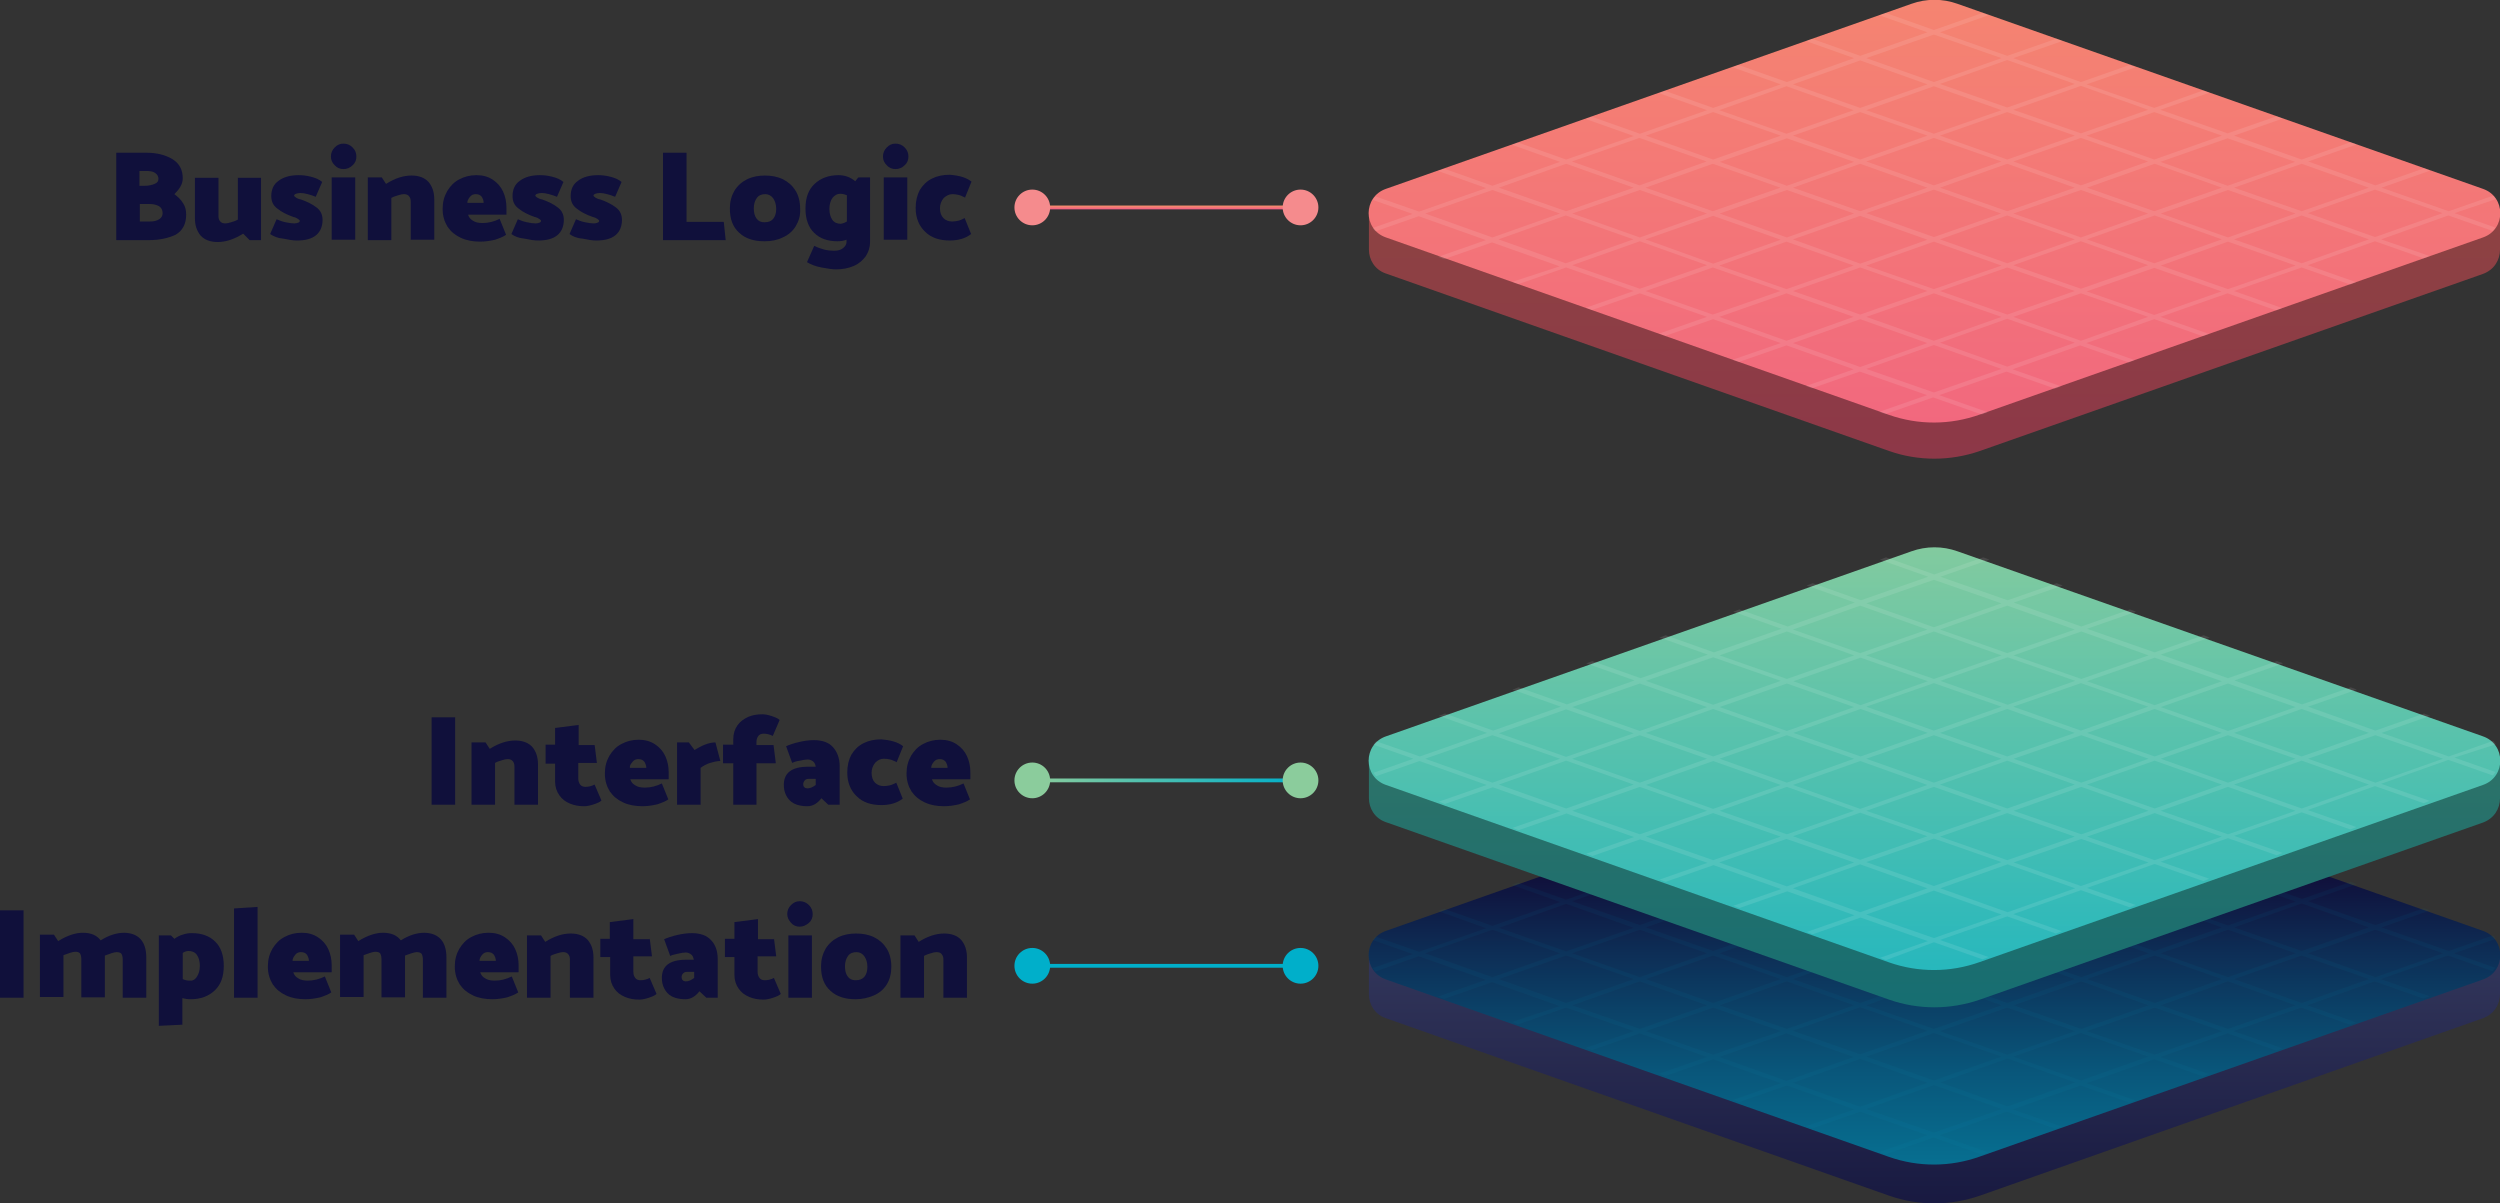 <?xml version="1.0" encoding="utf-8"?>
<!-- Generator: Adobe Illustrator 24.1.1, SVG Export Plug-In . SVG Version: 6.00 Build 0)  -->
<svg version="1.1" id="Layer_1" xmlns="http://www.w3.org/2000/svg" xmlns:xlink="http://www.w3.org/1999/xlink" x="0px" y="0px"
	 viewBox="0 0 658 316.7" style="enable-background:new 0 0 658 316.7;" xml:space="preserve">
<rect x="0" y="0" width="658" height="316.7" fill="#333333" stroke="none"/>
<style type="text/css">
	.st0{fill:#10103B;}
	.st1{fill:url(#SVGID_1_);}
	.st2{fill:url(#SVGID_2_);}
	.st3{opacity:5.000000e-02;}
	.st4{fill:#00AFCA;}
	.st5{fill:url(#SVGID_3_);}
	.st6{fill:url(#SVGID_4_);}
	.st7{opacity:0.1;}
	.st8{fill:#FFFFFF;}
	.st9{fill:url(#SVGID_5_);}
	.st10{fill:url(#SVGID_6_);}
	.st11{fill:#F58B8D;}
	.st12{fill:url(#SVGID_7_);}
	.st13{fill:#8BCC9C;}
	.st14{fill:url(#SVGID_8_);}
</style>
<g>
	<path class="st0" d="M0,262.6v-23h6.2v23H0z"/>
	<path class="st0" d="M38.5,252v10.6h-6.2v-10c0-0.6-0.1-1.1-0.3-1.5c-0.2-0.3-0.6-0.5-1.3-0.5c-0.3,0-0.8,0.1-1.4,0.3
		s-1.2,0.4-1.7,0.6v0.4v10.6h-6.2v-10c0-0.6-0.1-1.1-0.3-1.5c-0.2-0.3-0.6-0.5-1.3-0.5c-0.3,0-0.8,0.1-1.4,0.3
		c-0.6,0.2-1.2,0.4-1.7,0.6v11h-6.2v-16.4h3.7l1.1,1.7c2.4-1.5,4.6-2.2,6.5-2.2c2.2,0,3.7,0.7,4.7,2c2.2-1.4,4.3-2,6.2-2
		C36.5,245.6,38.5,247.8,38.5,252z"/>
	<path class="st0" d="M56.6,247.8c1.5,1.4,2.3,3.6,2.3,6.4c0,2.9-0.8,5-2.4,6.5s-3.7,2.3-6.3,2.3c-0.8,0-1.5-0.1-2.2-0.3v7l-6.2,0.3
		v-23.8H45l0.9,0.9c0.7-0.5,1.4-0.9,2.2-1.1c0.8-0.3,1.6-0.4,2.4-0.4C53,245.6,55.1,246.3,56.6,247.8z M51.8,257.1
		c0.5-0.7,0.8-1.7,0.8-2.9c0-1.2-0.3-2.2-0.8-2.9c-0.5-0.7-1.3-1-2.2-1c-0.5,0-1,0.2-1.5,0.5v6.9c0.7,0.3,1.2,0.4,1.8,0.4
		C50.6,258.2,51.3,257.9,51.8,257.1z"/>
	<path class="st0" d="M61.6,262.6v-23.5l6.2-0.4v23.9H61.6z"/>
	<path class="st0" d="M87.2,255.9h-10c0.2,0.7,0.6,1.2,1.3,1.6c0.6,0.4,1.4,0.6,2.5,0.6c1.6,0,3.1-0.4,4.5-1.1l1.7,4.2
		c-0.7,0.5-1.7,0.9-2.9,1.3c-1.3,0.3-2.6,0.5-3.9,0.5c-1.9,0-3.6-0.3-5.1-1s-2.6-1.6-3.5-2.9c-0.8-1.3-1.3-2.8-1.3-4.7
		c0-1.8,0.4-3.3,1.2-4.7c0.8-1.3,1.8-2.4,3.2-3.1c1.3-0.7,2.8-1.1,4.5-1.1c1.7,0,3.1,0.4,4.3,1.2c1.2,0.8,2.1,1.8,2.7,3.1
		c0.6,1.3,0.9,2.7,0.9,4.3V255.9z M77,252.9h4.3c0-0.6-0.2-1.1-0.5-1.6c-0.4-0.5-0.9-0.7-1.6-0.7c-0.6,0-1.1,0.2-1.5,0.7
		S77,252.3,77,252.9z"/>
	<path class="st0" d="M117.5,252v10.6h-6.2v-10c0-0.6-0.1-1.1-0.3-1.5c-0.2-0.3-0.6-0.5-1.3-0.5c-0.3,0-0.8,0.1-1.4,0.3
		s-1.2,0.4-1.7,0.6v0.4v10.6h-6.2v-10c0-0.6-0.1-1.1-0.3-1.5c-0.2-0.3-0.6-0.5-1.3-0.5c-0.3,0-0.8,0.1-1.4,0.3
		c-0.6,0.2-1.2,0.4-1.7,0.6v11h-6.2v-16.4h3.7l1.1,1.7c2.4-1.5,4.6-2.2,6.5-2.2c2.2,0,3.7,0.7,4.7,2c2.2-1.4,4.3-2,6.2-2
		C115.5,245.6,117.5,247.8,117.5,252z"/>
	<path class="st0" d="M136.4,255.9h-10c0.2,0.7,0.6,1.2,1.3,1.6c0.6,0.4,1.4,0.6,2.5,0.6c1.6,0,3.1-0.4,4.5-1.1l1.7,4.2
		c-0.7,0.5-1.7,0.9-2.9,1.3c-1.3,0.3-2.6,0.5-3.9,0.5c-1.9,0-3.6-0.3-5.1-1s-2.6-1.6-3.5-2.9c-0.8-1.3-1.3-2.8-1.3-4.7
		c0-1.8,0.4-3.3,1.2-4.7c0.8-1.3,1.8-2.4,3.2-3.1c1.3-0.7,2.8-1.1,4.5-1.1c1.7,0,3.1,0.4,4.3,1.2c1.2,0.8,2.1,1.8,2.7,3.1
		c0.6,1.3,0.9,2.7,0.9,4.3V255.9z M126.2,252.9h4.3c0-0.6-0.2-1.1-0.5-1.6c-0.4-0.5-0.9-0.7-1.6-0.7c-0.6,0-1.1,0.2-1.5,0.7
		S126.2,252.3,126.2,252.9z"/>
	<path class="st0" d="M144.9,262.6h-6.2v-16.4h3.7l1.1,1.7c2.4-1.5,4.6-2.2,6.7-2.2c2,0,3.5,0.6,4.5,1.7c1,1.2,1.5,2.7,1.5,4.6v10.6
		H150v-10c0-0.6-0.1-1-0.4-1.4s-0.7-0.6-1.4-0.6c-0.4,0-0.9,0.1-1.5,0.3c-0.7,0.2-1.3,0.4-1.8,0.7V262.6z"/>
	<path class="st0" d="M171,246.9l0.6,4.8h-4.9v4.1c0,0.7,0.2,1.2,0.5,1.6s0.8,0.6,1.4,0.6c0.8,0,1.6-0.2,2.4-0.6l1.8,4.2
		c-0.4,0.4-1.1,0.7-2,1c-0.9,0.3-1.8,0.5-2.5,0.5c-1.4,0-2.6-0.2-3.8-0.7c-1.2-0.5-2.1-1.2-2.8-2.2c-0.7-1-1.1-2.2-1.1-3.6v-4.7H158
		v-4.8h2.5v-4.4l6.2-0.8v5.3H171z"/>
	<path class="st0" d="M176.4,251.6l-1.6-4.4c0.9-0.4,2.1-0.8,3.4-1.1c1.3-0.3,2.6-0.5,3.9-0.5c2.2,0,3.9,0.6,5,1.8
		c1.2,1.2,1.8,2.9,1.8,5v10.2h-3l-1.8-1.7c-1.1,1.4-2.3,2.1-3.7,2.1c-2,0-3.6-0.5-4.6-1.5c-1-1-1.6-2.4-1.6-4.1
		c0-3.2,2.1-4.8,6.4-4.8h2c-0.1-0.6-0.3-1.1-0.7-1.4c-0.4-0.3-0.9-0.5-1.4-0.5c-0.5,0-1.2,0.1-2,0.3S177,251.3,176.4,251.6z
		 M179.4,257.2c0,0.3,0.1,0.6,0.3,0.8c0.2,0.2,0.5,0.3,0.8,0.3c0.7,0,1.4-0.3,2.2-0.9v-1.6h-1.9c-0.4,0-0.7,0.1-1,0.4
		C179.5,256.5,179.4,256.8,179.4,257.2z"/>
	<path class="st0" d="M203.7,246.9l0.6,4.8h-4.9v4.1c0,0.7,0.2,1.2,0.5,1.6s0.8,0.6,1.4,0.6c0.8,0,1.6-0.2,2.4-0.6l1.8,4.2
		c-0.4,0.4-1.1,0.7-2,1c-0.9,0.3-1.8,0.5-2.5,0.5c-1.4,0-2.6-0.2-3.8-0.7c-1.2-0.5-2.1-1.2-2.8-2.2c-0.7-1-1.1-2.2-1.1-3.6v-4.7
		h-2.5v-4.8h2.5v-4.4l6.2-0.8v5.3H203.7z"/>
	<path class="st0" d="M210.5,243.9c-0.9,0-1.7-0.3-2.3-1s-1-1.4-1-2.3c0-0.9,0.3-1.7,1-2.4c0.7-0.7,1.4-1,2.3-1c0.9,0,1.7,0.3,2.4,1
		c0.7,0.7,1,1.5,1,2.4c0,0.9-0.3,1.7-1,2.3S211.4,243.9,210.5,243.9z M207.5,262.6v-16.4h6.2v16.4H207.5z"/>
	<path class="st0" d="M233.4,259.1c-0.8,1.3-2,2.3-3.4,2.9s-3,1-4.8,1c-2.8,0-5-0.7-6.6-2.2c-1.7-1.5-2.5-3.6-2.5-6.4
		c0-1.8,0.4-3.3,1.2-4.7c0.8-1.3,1.9-2.3,3.3-3c1.4-0.7,3-1,4.7-1c1.8,0,3.4,0.3,4.8,1c1.4,0.7,2.5,1.7,3.3,3
		c0.8,1.3,1.2,2.9,1.2,4.8C234.6,256.2,234.2,257.8,233.4,259.1z M227.5,257.1c0.5-0.6,0.8-1.5,0.8-2.6c0-1.1-0.3-2.1-0.8-2.8
		c-0.5-0.7-1.2-1.1-2.1-1.1c-0.9,0-1.7,0.3-2.2,1c-0.5,0.7-0.8,1.6-0.8,2.7c0,1.1,0.2,2,0.7,2.7s1.2,1,2.1,1
		C226.2,258,227,257.7,227.5,257.1z"/>
	<path class="st0" d="M243.1,262.6H237v-16.4h3.7l1.1,1.7c2.4-1.5,4.6-2.2,6.7-2.2c2,0,3.5,0.6,4.5,1.7c1,1.2,1.5,2.7,1.5,4.6v10.6
		h-6.2v-10c0-0.6-0.1-1-0.4-1.4s-0.7-0.6-1.4-0.6c-0.4,0-0.9,0.1-1.5,0.3c-0.7,0.2-1.3,0.4-1.8,0.7V262.6z"/>
</g>
<linearGradient id="SVGID_1_" gradientUnits="userSpaceOnUse" x1="509.14" y1="151.933" x2="509.14" y2="374.72">
	<stop  offset="0" style="stop-color:#555D7D"/>
	<stop  offset="0.325" style="stop-color:#3D4265"/>
	<stop  offset="1" style="stop-color:#01002A"/>
</linearGradient>
<path class="st1" d="M652.5,251.6l-137.3-45.1c-3.9-1.4-8.2-1.4-12.1,0l-137.4,45.1h-5.4v10.1h0c0,2.6,1.5,5.3,4.5,6.3l132.4,46.7
	c7.7,2.7,16.1,2.7,23.9,0L653.5,268c3-1.1,4.5-3.7,4.5-6.4h0v-10.1H652.5z"/>
<linearGradient id="SVGID_2_" gradientUnits="userSpaceOnUse" x1="509.14" y1="230.639" x2="509.14" y2="457.337">
	<stop  offset="0" style="stop-color:#10103B"/>
	<stop  offset="8.972001e-02" style="stop-color:#0D2E56"/>
	<stop  offset="0.225" style="stop-color:#09567A"/>
	<stop  offset="0.365" style="stop-color:#067697"/>
	<stop  offset="0.509" style="stop-color:#038FAD"/>
	<stop  offset="0.659" style="stop-color:#01A1BD"/>
	<stop  offset="0.817" style="stop-color:#00ACC7"/>
	<stop  offset="1" style="stop-color:#00AFCA"/>
</linearGradient>
<path class="st2" d="M497.2,304.5l-132.4-46.7c-6.1-2.1-6.1-10.7,0-12.8l138.3-48.7c3.9-1.4,8.2-1.4,12.1,0l138.3,48.7
	c6.1,2.1,6.1,10.7,0,12.8l-132.4,46.6C513.3,307.2,504.9,307.2,497.2,304.5z"/>
<g class="st3">
	<path class="st4" d="M656.9,247.1c-0.2-0.3-0.4-0.6-0.7-0.9l-11.7,4.1l-17.7-6.2l12.8-4.5L638,239l-12.8,4.5l-17.7-6.3l12.8-4.5
		l-1.6-0.6l-12.8,4.5l-17.8-6.3l12.8-4.5l-1.6-0.6l-12.9,4.5l-17.7-6.2l12.9-4.5l-1.6-0.6l-12.9,4.5l-17.8-6.2l12.9-4.5l-1.6-0.6
		l-12.8,4.5L530,210l12.9-4.5l-1.6-0.6l-12.9,4.5l-17.7-6.2l12.9-4.5l-1.6-0.6l-12.9,4.5l-12.7-4.5l-1.6,0.6l12.7,4.5l-17.7,6.2
		l-12.7-4.5l-1.6,0.6L488,210l-17.7,6.3l-12.7-4.5l-1.6,0.6l12.7,4.5l-17.8,6.2l-12.7-4.5l-1.6,0.6l12.7,4.5l-17.7,6.2l-12.7-4.5
		l-1.6,0.6l12.7,4.5l-17.8,6.3l-12.7-4.5l-1.6,0.6l12.7,4.5l-17.8,6.3l-12.7-4.5l-1.6,0.6l12.7,4.5l-17.7,6.2l-11.5-4
		c-0.3,0.3-0.5,0.6-0.7,0.9l10.5,3.7l-10.5,3.7c0.2,0.3,0.4,0.6,0.7,0.9l11.4-4l17.7,6.2l-12.6,4.4l1.6,0.6l12.6-4.4l17.8,6.3
		L398,269l1.6,0.6l12.6-4.4l17.8,6.2l-12.6,4.4l1.6,0.6l12.6-4.4l17.7,6.2l-12.6,4.4l1.6,0.6l12.6-4.4l17.8,6.3l-12.6,4.4l1.6,0.6
		l12.6-4.4l17.7,6.3l-12.6,4.4l1.6,0.6l12.6-4.4l17.7,6.2l-12.6,4.4l1.6,0.6l12.6-4.4l12.8,4.5l1.6-0.6l-12.8-4.5l17.7-6.2l12.8,4.5
		l1.6-0.6l-12.8-4.5l17.8-6.3l12.8,4.5l1.6-0.6l-12.8-4.5l17.8-6.3l12.8,4.5l1.6-0.6l-12.8-4.5l17.7-6.2l12.8,4.5l1.6-0.6l-12.8-4.5
		l17.8-6.2l12.8,4.5l1.6-0.6l-12.8-4.5l17.7-6.3l12.8,4.5l1.6-0.6l-12.8-4.5l17.7-6.2l11.7,4.1c0.3-0.3,0.5-0.6,0.7-0.9l-10.8-3.8
		L656.9,247.1z M623.5,244.1l-17.7,6.2l-17.8-6.2l17.8-6.3L623.5,244.1z M510.6,244.1l17.7-6.3l17.8,6.3l-17.8,6.2L510.6,244.1z
		 M526.8,250.9l-17.8,6.3l-17.8-6.3l17.8-6.2L526.8,250.9z M509,243.5l-17.8-6.3L509,231l17.8,6.2L509,243.5z M507.4,244.1
		l-17.7,6.2l-17.7-6.2l17.7-6.3L507.4,244.1z M488,250.9l-17.7,6.3l-17.7-6.3l17.7-6.2L488,250.9z M489.6,251.5l17.7,6.2l-17.7,6.3
		l-17.7-6.3L489.6,251.5z M509,258.3l17.8,6.3l-17.8,6.2l-17.8-6.2L509,258.3z M510.6,257.7l17.7-6.2l17.8,6.2l-17.8,6.3
		L510.6,257.7z M530,250.9l17.8-6.2l17.7,6.2l-17.7,6.3L530,250.9z M549.3,244.1l17.8-6.3l17.7,6.3l-17.7,6.2L549.3,244.1z
		 M547.7,243.5l-17.8-6.3l17.8-6.2l17.7,6.2L547.7,243.5z M528.4,236.7l-17.7-6.3l17.7-6.2l17.8,6.2L528.4,236.7z M509,229.9
		l-17.8-6.2l17.8-6.3l17.8,6.3L509,229.9z M507.4,230.5l-17.7,6.3l-17.7-6.3l17.7-6.2L507.4,230.5z M488,237.3l-17.7,6.3l-17.7-6.3
		l17.7-6.2L488,237.3z M468.7,244.1l-17.8,6.2l-17.7-6.2l17.7-6.3L468.7,244.1z M449.3,250.9l-17.7,6.3l-17.8-6.3l17.8-6.2
		L449.3,250.9z M450.9,251.5l17.8,6.2l-17.8,6.3l-17.7-6.3L450.9,251.5z M470.3,258.3l17.7,6.3l-17.7,6.2l-17.7-6.2L470.3,258.3z
		 M489.6,265.1l17.7,6.2l-17.7,6.2l-17.7-6.2L489.6,265.1z M509,271.9l17.8,6.2l-17.8,6.3l-17.8-6.3L509,271.9z M510.6,271.4
		l17.7-6.2l17.8,6.2l-17.8,6.2L510.6,271.4z M530,264.6l17.8-6.3l17.7,6.3l-17.7,6.2L530,264.6z M549.3,257.7l17.8-6.2l17.7,6.2
		l-17.7,6.3L549.3,257.7z M568.7,250.9l17.7-6.2l17.8,6.2l-17.8,6.3L568.7,250.9z M604.2,237.3l-17.8,6.3l-17.7-6.3l17.7-6.2
		L604.2,237.3z M584.8,230.5l-17.7,6.3l-17.8-6.3l17.8-6.2L584.8,230.5z M565.5,223.7l-17.7,6.2l-17.8-6.2l17.8-6.3L565.5,223.7z
		 M546.1,216.9l-17.8,6.2l-17.7-6.2l17.7-6.3L546.1,216.9z M509,203.8l17.8,6.2l-17.8,6.3l-17.8-6.3L509,203.8z M489.6,210.6
		l17.7,6.3l-17.7,6.2l-17.7-6.2L489.6,210.6z M470.3,217.4l17.7,6.3l-17.7,6.2l-17.7-6.2L470.3,217.4z M450.9,224.2l17.8,6.2
		l-17.8,6.3l-17.7-6.3L450.9,224.2z M431.6,231l17.7,6.2l-17.7,6.3l-17.8-6.3L431.6,231z M412.2,237.9l17.8,6.3l-17.8,6.2l-17.7-6.2
		L412.2,237.9z M375.1,250.9l17.7-6.2l17.8,6.2l-17.8,6.3L375.1,250.9z M394.5,257.7l17.7-6.2l17.8,6.2l-17.8,6.3L394.5,257.7z
		 M413.8,264.6l17.8-6.3l17.7,6.3l-17.7,6.2L413.8,264.6z M433.2,271.4l17.7-6.2l17.8,6.2l-17.8,6.2L433.2,271.4z M452.5,278.2
		l17.7-6.2l17.7,6.2l-17.7,6.3L452.5,278.2z M471.9,285l17.7-6.3l17.7,6.3l-17.7,6.3L471.9,285z M509,298.1l-17.8-6.2l17.8-6.3
		l17.8,6.3L509,298.1z M528.4,291.2l-17.7-6.3l17.7-6.3l17.8,6.3L528.4,291.2z M547.7,284.4l-17.8-6.3l17.8-6.2l17.7,6.2
		L547.7,284.4z M567.1,277.6l-17.8-6.2l17.8-6.2l17.7,6.2L567.1,277.6z M586.4,270.8l-17.7-6.2l17.7-6.3l17.8,6.3L586.4,270.8z
		 M605.8,264l-17.8-6.3l17.8-6.2l17.7,6.2L605.8,264z M625.2,257.2l-17.7-6.3l17.7-6.2l17.8,6.2L625.2,257.2z"/>
</g>
<g>
	<path class="st0" d="M39.3,63.2h-8.7v-23h8c2.7,0,5,0.6,6.8,1.7c1.8,1.1,2.7,2.8,2.7,5c0,0.8-0.2,1.5-0.6,2.2
		c-0.4,0.7-0.9,1.3-1.6,2c0.9,0.7,1.7,1.4,2.3,2.4c0.6,0.9,0.8,1.9,0.8,3c0,2.4-0.9,4.2-2.8,5.3C44.5,62.6,42.1,63.2,39.3,63.2z
		 M38.4,45h-1.7v3.9h1.4c1,0,1.9-0.2,2.6-0.5c0.7-0.3,1-0.7,1-1.3c0-0.7-0.3-1.2-0.9-1.6S39.5,45,38.4,45z M39.4,53.7h-2.6v4.6h2.7
		c1,0,1.8-0.2,2.4-0.6c0.6-0.4,0.9-0.9,0.9-1.6c0-0.8-0.3-1.4-0.9-1.8C41.2,53.9,40.4,53.7,39.4,53.7z"/>
	<path class="st0" d="M62.5,46.8h6.2v16.4h-3L64,61.5c-2.4,1.5-4.6,2.2-6.7,2.2c-2,0-3.5-0.6-4.5-1.7c-1-1.2-1.5-2.7-1.5-4.6V46.8
		h6.2v10c0,0.6,0.1,1,0.4,1.4c0.3,0.4,0.7,0.6,1.4,0.6c0.4,0,0.9-0.1,1.5-0.3c0.7-0.2,1.3-0.4,1.8-0.7V46.8z"/>
	<path class="st0" d="M71.1,61.6l1.7-3.9c0.7,0.3,1.4,0.6,2.4,0.8c0.9,0.2,1.7,0.3,2.3,0.3c0.4,0,0.7-0.1,1-0.2
		c0.3-0.1,0.4-0.3,0.4-0.5c0-0.1-0.2-0.3-0.5-0.5c-0.3-0.2-0.7-0.4-1.2-0.5c-1.7-0.6-3.1-1.3-4.2-2.2c-1.1-0.8-1.6-1.9-1.6-3.3
		c0-1.7,0.6-3.1,1.9-4c1.3-1,3.1-1.5,5.3-1.5c1,0,2,0.1,3.2,0.4c1.2,0.3,2.2,0.7,3,1.4l-1.7,3.9c-0.7-0.3-1.4-0.5-2.1-0.7
		c-0.7-0.2-1.4-0.3-1.9-0.3c-0.5,0-0.9,0.1-1.2,0.2c-0.3,0.1-0.5,0.3-0.5,0.5c0,0.1,0.2,0.3,0.5,0.5c0.3,0.2,0.7,0.4,1.3,0.5
		c1.7,0.6,3.1,1.3,4.1,2.1c1.1,0.8,1.6,1.9,1.6,3.3c0,1.7-0.6,3.1-1.7,4c-1.2,1-2.9,1.4-5.1,1.4c-1,0-2.2-0.2-3.6-0.5
		C73.1,62.7,72,62.2,71.1,61.6z"/>
	<path class="st0" d="M90.4,44.5c-0.9,0-1.7-0.3-2.3-1c-0.7-0.7-1-1.4-1-2.3c0-0.9,0.3-1.7,1-2.4c0.7-0.7,1.4-1,2.3-1
		c0.9,0,1.7,0.3,2.4,1c0.7,0.7,1,1.5,1,2.4c0,0.9-0.3,1.7-1,2.3C92.1,44.2,91.3,44.5,90.4,44.5z M87.3,63.2V46.7h6.2v16.4H87.3z"/>
	<path class="st0" d="M103,63.2h-6.2V46.7h3.7l1.1,1.7c2.4-1.5,4.6-2.2,6.7-2.2c2,0,3.5,0.6,4.5,1.7c1,1.2,1.5,2.7,1.5,4.6v10.6
		h-6.2v-10c0-0.6-0.1-1-0.4-1.4c-0.3-0.4-0.7-0.6-1.4-0.6c-0.4,0-0.9,0.1-1.5,0.3c-0.7,0.2-1.3,0.4-1.8,0.7V63.2z"/>
	<path class="st0" d="M133.2,56.5h-10c0.2,0.7,0.6,1.2,1.3,1.6c0.6,0.4,1.4,0.6,2.5,0.6c1.6,0,3.1-0.4,4.5-1.1l1.7,4.2
		c-0.7,0.5-1.7,0.9-2.9,1.3c-1.3,0.3-2.6,0.5-3.9,0.5c-1.9,0-3.6-0.3-5.1-1c-1.5-0.7-2.6-1.6-3.5-2.9c-0.8-1.3-1.3-2.8-1.3-4.7
		c0-1.8,0.4-3.3,1.2-4.7c0.8-1.3,1.8-2.4,3.2-3.1c1.3-0.7,2.8-1.1,4.5-1.1c1.7,0,3.1,0.4,4.3,1.2c1.2,0.8,2.1,1.8,2.7,3.1
		c0.6,1.3,0.9,2.7,0.9,4.3V56.5z M123,53.4h4.3c0-0.6-0.2-1.1-0.5-1.6c-0.4-0.5-0.9-0.7-1.6-0.7c-0.6,0-1.1,0.2-1.5,0.7
		S123,52.8,123,53.4z"/>
	<path class="st0" d="M134.6,61.6l1.7-3.9c0.7,0.3,1.4,0.6,2.4,0.8c0.9,0.2,1.7,0.3,2.3,0.3c0.4,0,0.7-0.1,1-0.2
		c0.3-0.1,0.4-0.3,0.4-0.5c0-0.1-0.2-0.3-0.5-0.5c-0.3-0.2-0.7-0.4-1.2-0.5c-1.7-0.6-3.1-1.3-4.2-2.2c-1.1-0.8-1.6-1.9-1.6-3.3
		c0-1.7,0.6-3.1,1.9-4c1.3-1,3.1-1.5,5.3-1.5c1,0,2,0.1,3.2,0.4c1.2,0.3,2.2,0.7,3,1.4l-1.7,3.9c-0.7-0.3-1.4-0.5-2.1-0.7
		c-0.7-0.2-1.4-0.3-1.9-0.3c-0.5,0-0.9,0.1-1.2,0.2c-0.3,0.1-0.5,0.3-0.5,0.5c0,0.1,0.2,0.3,0.5,0.5c0.3,0.2,0.7,0.4,1.3,0.5
		c1.7,0.6,3.1,1.3,4.1,2.1c1.1,0.8,1.6,1.9,1.6,3.3c0,1.7-0.6,3.1-1.7,4c-1.2,1-2.9,1.4-5.1,1.4c-1,0-2.2-0.2-3.6-0.5
		C136.6,62.7,135.4,62.2,134.6,61.6z"/>
	<path class="st0" d="M149.9,61.6l1.7-3.9c0.7,0.3,1.4,0.6,2.4,0.8c0.9,0.2,1.7,0.3,2.3,0.3c0.4,0,0.7-0.1,1-0.2
		c0.3-0.1,0.4-0.3,0.4-0.5c0-0.1-0.2-0.3-0.5-0.5c-0.3-0.2-0.7-0.4-1.2-0.5c-1.7-0.6-3.1-1.3-4.2-2.2c-1.1-0.8-1.6-1.9-1.6-3.3
		c0-1.7,0.6-3.1,1.9-4c1.3-1,3.1-1.5,5.3-1.5c1,0,2,0.1,3.2,0.4c1.2,0.3,2.2,0.7,3,1.4l-1.7,3.9c-0.7-0.3-1.4-0.5-2.1-0.7
		c-0.7-0.2-1.4-0.3-1.9-0.3c-0.5,0-0.9,0.1-1.2,0.2c-0.3,0.1-0.5,0.3-0.5,0.5c0,0.1,0.2,0.3,0.5,0.5c0.3,0.2,0.7,0.4,1.3,0.5
		c1.7,0.6,3.1,1.3,4.1,2.1c1.1,0.8,1.6,1.9,1.6,3.3c0,1.7-0.6,3.1-1.7,4c-1.2,1-2.9,1.4-5.1,1.4c-1,0-2.2-0.2-3.6-0.5
		C151.8,62.7,150.7,62.2,149.9,61.6z"/>
	<path class="st0" d="M191,63.2h-16.5v-23h6.2v18.2h9.8L191,63.2z"/>
	<path class="st0" d="M209.4,59.6c-0.8,1.3-2,2.3-3.4,2.9c-1.4,0.7-3,1-4.8,1c-2.8,0-5-0.7-6.6-2.2c-1.7-1.5-2.5-3.6-2.5-6.4
		c0-1.8,0.4-3.3,1.2-4.7c0.8-1.3,1.9-2.3,3.3-3c1.4-0.7,3-1,4.7-1c1.8,0,3.4,0.3,4.8,1c1.4,0.7,2.5,1.7,3.3,3
		c0.8,1.3,1.2,2.9,1.2,4.8C210.7,56.8,210.2,58.3,209.4,59.6z M203.5,57.6c0.5-0.6,0.8-1.5,0.8-2.6c0-1.1-0.3-2.1-0.8-2.8
		c-0.5-0.7-1.2-1.1-2.1-1.1c-0.9,0-1.7,0.3-2.2,1c-0.5,0.7-0.8,1.6-0.8,2.7c0,1.1,0.2,2,0.7,2.7s1.2,1,2.1,1
		C202.3,58.5,203,58.2,203.5,57.6z"/>
	<path class="st0" d="M229,46.8v16.9c0,1.4-0.4,2.6-1.1,3.7c-0.8,1.1-1.8,2-3.2,2.6s-2.9,0.9-4.7,0.9c-0.9,0-2.2-0.2-3.8-0.5
		c-1.6-0.3-2.8-0.8-3.8-1.4l1.9-4.3c1,0.5,1.9,0.8,2.7,1c0.8,0.2,1.7,0.3,2.5,0.3c1,0,1.8-0.2,2.4-0.7s0.9-1,0.9-1.6v-0.6
		c-0.8,0.3-1.6,0.4-2.4,0.4c-2.5,0-4.6-0.7-6.1-2.2c-1.5-1.4-2.3-3.6-2.3-6.4c0-2.9,0.8-5,2.4-6.5c1.6-1.5,3.7-2.3,6.3-2.3
		c1.6,0,3.1,0.5,4.4,1.6l0.8-1H229z M222.9,58.3v-6.9c-0.7-0.3-1.2-0.4-1.8-0.4c-0.8,0-1.4,0.4-2,1.1c-0.5,0.7-0.8,1.7-0.8,2.9
		c0,1.2,0.3,2.2,0.8,2.9c0.5,0.7,1.3,1,2.2,1C221.9,58.8,222.4,58.6,222.9,58.3z"/>
	<path class="st0" d="M235.7,44.5c-0.9,0-1.7-0.3-2.3-1c-0.7-0.7-1-1.4-1-2.3c0-0.9,0.3-1.7,1-2.4c0.7-0.7,1.4-1,2.3-1
		c0.9,0,1.7,0.3,2.4,1c0.7,0.7,1,1.5,1,2.4c0,0.9-0.3,1.7-1,2.3C237.4,44.2,236.6,44.5,235.7,44.5z M232.6,63.2V46.7h6.2v16.4H232.6
		z"/>
	<path class="st0" d="M255.7,47.8l-1.7,4.2c-0.7-0.3-1.2-0.6-1.7-0.7c-0.5-0.1-1-0.2-1.6-0.2c-0.9,0-1.6,0.4-2.3,1
		c-0.6,0.7-1,1.6-1,2.7c0,1.1,0.3,2,0.9,2.6c0.6,0.6,1.4,0.9,2.3,0.9c0.6,0,1.1-0.1,1.6-0.2c0.5-0.1,1.1-0.4,1.7-0.7l1.7,4.2
		c-1.4,1.1-3.3,1.7-5.6,1.7c-2.7,0-4.9-0.7-6.5-2.3c-1.6-1.5-2.5-3.6-2.5-6.3c0-1.8,0.4-3.4,1.1-4.7c0.8-1.3,1.8-2.3,3.2-3
		c1.4-0.7,2.9-1,4.7-1C252.5,46.2,254.3,46.7,255.7,47.8z"/>
</g>
<g>
	<path class="st0" d="M113.6,211.8v-23h6.2v23H113.6z"/>
	<path class="st0" d="M130.3,211.8h-6.2v-16.4h3.7l1.1,1.7c2.4-1.5,4.6-2.2,6.7-2.2c2,0,3.5,0.6,4.5,1.7c1,1.2,1.5,2.7,1.5,4.6v10.6
		h-6.2v-10c0-0.6-0.1-1-0.4-1.4c-0.3-0.4-0.7-0.6-1.4-0.6c-0.4,0-0.9,0.1-1.5,0.3c-0.7,0.2-1.3,0.4-1.8,0.7V211.8z"/>
	<path class="st0" d="M156.5,196l0.6,4.8h-4.9v4.1c0,0.7,0.2,1.2,0.5,1.6c0.3,0.4,0.8,0.6,1.4,0.6c0.8,0,1.6-0.2,2.4-0.6l1.8,4.2
		c-0.4,0.4-1.1,0.7-2,1c-0.9,0.3-1.8,0.5-2.5,0.5c-1.4,0-2.6-0.2-3.8-0.7c-1.2-0.5-2.1-1.2-2.8-2.2c-0.7-1-1.1-2.2-1.1-3.6v-4.7
		h-2.5V196h2.5v-4.4l6.2-0.8v5.3H156.5z"/>
	<path class="st0" d="M175.9,205.1h-10c0.2,0.7,0.6,1.2,1.3,1.6c0.6,0.4,1.4,0.6,2.5,0.6c1.6,0,3.1-0.4,4.5-1.1l1.7,4.2
		c-0.7,0.5-1.7,0.9-2.9,1.3c-1.3,0.3-2.6,0.5-3.9,0.5c-1.9,0-3.6-0.3-5.1-1c-1.5-0.7-2.6-1.6-3.5-2.9c-0.8-1.3-1.3-2.8-1.3-4.7
		c0-1.8,0.4-3.3,1.2-4.7c0.8-1.3,1.8-2.4,3.2-3.1c1.3-0.7,2.8-1.1,4.5-1.1c1.7,0,3.1,0.4,4.3,1.2s2.1,1.8,2.7,3.1s0.9,2.7,0.9,4.3
		V205.1z M165.8,202.1h4.3c0-0.6-0.2-1.1-0.5-1.6c-0.4-0.5-0.9-0.7-1.6-0.7c-0.6,0-1.1,0.2-1.5,0.7S165.7,201.4,165.8,202.1z"/>
	<path class="st0" d="M184.4,211.8h-6.2v-16.4h3.1l1.5,2c0.8-0.5,1.7-1,2.7-1.4c1-0.4,2-0.6,2.8-0.6l1.3,4.9c-0.8,0-1.7,0.2-2.7,0.5
		c-1,0.3-1.8,0.8-2.5,1.3V211.8z"/>
	<path class="st0" d="M190.3,200.9V196h2.7v-1.5c0-1.4,0.4-2.6,1.1-3.6c0.7-1,1.7-1.7,2.8-2.2s2.4-0.7,3.8-0.7
		c0.8,0,1.6,0.2,2.5,0.5c0.9,0.3,1.6,0.6,2,1l-1.8,4.2c-0.8-0.4-1.6-0.6-2.4-0.6c-0.6,0-1.1,0.2-1.4,0.6s-0.5,0.9-0.5,1.6v0.8h4.5
		l0.6,4.8h-5.1v10.9H193v-10.9H190.3z"/>
	<path class="st0" d="M208.5,200.8l-1.6-4.4c0.9-0.4,2.1-0.8,3.4-1.1c1.3-0.3,2.6-0.5,3.9-0.5c2.2,0,3.9,0.6,5,1.8s1.8,2.9,1.8,5
		v10.2h-3l-1.8-1.7c-1.1,1.4-2.3,2.1-3.7,2.1c-2,0-3.6-0.5-4.6-1.5c-1-1-1.6-2.4-1.6-4.1c0-3.2,2.1-4.8,6.4-4.8h2
		c-0.1-0.6-0.3-1.1-0.7-1.4c-0.4-0.3-0.9-0.5-1.4-0.5c-0.5,0-1.2,0.1-2,0.3C209.8,200.3,209.1,200.5,208.5,200.8z M211.4,206.4
		c0,0.3,0.1,0.6,0.3,0.8c0.2,0.2,0.5,0.3,0.8,0.3c0.7,0,1.4-0.3,2.2-0.9v-1.6h-1.9c-0.4,0-0.7,0.1-1,0.4
		C211.6,205.7,211.4,206,211.4,206.4z"/>
	<path class="st0" d="M237.7,196.4l-1.7,4.2c-0.7-0.3-1.2-0.6-1.7-0.7c-0.5-0.1-1-0.2-1.6-0.2c-0.9,0-1.6,0.3-2.3,1
		c-0.6,0.7-1,1.6-1,2.7c0,1.1,0.3,2,0.9,2.6c0.6,0.6,1.4,0.9,2.3,0.9c0.6,0,1.1-0.1,1.6-0.2c0.5-0.1,1.1-0.4,1.7-0.7l1.7,4.2
		c-1.4,1.1-3.3,1.7-5.6,1.7c-2.7,0-4.9-0.7-6.5-2.3c-1.6-1.5-2.5-3.6-2.5-6.3c0-1.8,0.4-3.4,1.1-4.7c0.8-1.3,1.8-2.3,3.2-3
		s2.9-1,4.7-1C234.4,194.8,236.3,195.3,237.7,196.4z"/>
	<path class="st0" d="M255.3,205.1h-10c0.2,0.7,0.6,1.2,1.3,1.6c0.6,0.4,1.4,0.6,2.5,0.6c1.6,0,3.1-0.4,4.5-1.1l1.7,4.2
		c-0.7,0.5-1.7,0.9-2.9,1.3c-1.3,0.3-2.6,0.5-3.9,0.5c-1.9,0-3.6-0.3-5.1-1c-1.5-0.7-2.6-1.6-3.5-2.9c-0.8-1.3-1.3-2.8-1.3-4.7
		c0-1.8,0.4-3.3,1.2-4.7c0.8-1.3,1.8-2.4,3.2-3.1c1.3-0.7,2.8-1.1,4.5-1.1c1.7,0,3.1,0.4,4.3,1.2s2.1,1.8,2.7,3.1s0.9,2.7,0.9,4.3
		V205.1z M245.1,202.1h4.3c0-0.6-0.2-1.1-0.5-1.6c-0.4-0.5-0.9-0.7-1.6-0.7c-0.6,0-1.1,0.2-1.5,0.7S245.1,201.4,245.1,202.1z"/>
</g>
<g>
	<linearGradient id="SVGID_3_" gradientUnits="userSpaceOnUse" x1="509.14" y1="-37.061" x2="509.14" y2="184.647">
		<stop  offset="0" style="stop-color:#8E523B"/>
		<stop  offset="1" style="stop-color:#8C2D4D"/>
	</linearGradient>
	<path class="st5" d="M652.5,55.6L515.2,10.5c-3.9-1.4-8.2-1.4-12.1,0L365.7,55.6h-5.4v10.1h0c0,2.6,1.5,5.3,4.5,6.3l132.4,46.7
		c7.7,2.7,16.1,2.7,23.9,0l132.4-46.6c3-1.1,4.5-3.7,4.5-6.4h0V55.6H652.5z"/>
	<linearGradient id="SVGID_4_" gradientUnits="userSpaceOnUse" x1="509.14" y1="-46.535" x2="509.14" y2="175.172">
		<stop  offset="0" style="stop-color:#F6906B"/>
		<stop  offset="1" style="stop-color:#F05886"/>
	</linearGradient>
	<path class="st6" d="M497.2,109.2L364.8,62.5c-6.1-2.1-6.1-10.7,0-12.8L503.1,1c3.9-1.4,8.2-1.4,12.1,0l138.3,48.7
		c6.1,2.1,6.1,10.7,0,12.8l-132.4,46.6C513.3,111.9,504.9,111.9,497.2,109.2z"/>
	<g class="st7">
		<path class="st8" d="M656.9,52.4c-0.2-0.3-0.4-0.6-0.7-0.9l-11.7,4.1l-17.7-6.2l12.8-4.5l-1.6-0.6l-12.8,4.5l-17.7-6.3l12.8-4.5
			l-1.6-0.6L605.8,42L588,35.7l12.8-4.5l-1.6-0.6l-12.9,4.5l-17.7-6.2l12.9-4.5l-1.6-0.6L567,28.4l-17.8-6.2l12.9-4.5l-1.6-0.6
			l-12.8,4.5l-17.8-6.3l12.9-4.5l-1.6-0.6l-12.9,4.5l-17.7-6.2L523.4,4l-1.6-0.6L509,7.9l-12.7-4.5L494.6,4l12.7,4.5l-17.7,6.2
			l-12.7-4.5l-1.6,0.6l12.7,4.5l-17.7,6.3l-12.7-4.5l-1.6,0.6l12.7,4.5l-17.8,6.2l-12.7-4.5l-1.6,0.6l12.7,4.5l-17.7,6.2l-12.7-4.5
			l-1.6,0.6l12.7,4.5L412.2,42l-12.7-4.5l-1.6,0.6l12.7,4.5l-17.8,6.3l-12.7-4.5l-1.6,0.6l12.7,4.5l-17.7,6.2l-11.5-4
			c-0.3,0.3-0.5,0.6-0.7,0.9l10.5,3.7l-10.5,3.7c0.2,0.3,0.4,0.6,0.7,0.9l11.4-4l17.7,6.3l-12.6,4.4l1.6,0.6l12.6-4.4l17.8,6.3
			L398,74.2l1.6,0.6l12.6-4.4l17.8,6.2l-12.6,4.4l1.6,0.6l12.6-4.4l17.7,6.2l-12.6,4.4l1.6,0.6l12.6-4.4l17.8,6.3L456,94.7l1.6,0.6
			l12.6-4.4l17.7,6.3l-12.6,4.4l1.6,0.6l12.6-4.4l17.7,6.2l-12.6,4.4l1.6,0.6l12.6-4.4l12.8,4.5l1.6-0.6l-12.8-4.5l17.7-6.2
			l12.8,4.5l1.6-0.6l-12.8-4.5l17.8-6.3l12.8,4.5l1.6-0.6l-12.8-4.5L567,84l12.8,4.5l1.6-0.6l-12.8-4.5l17.7-6.2l12.8,4.5l1.6-0.6
			L588,76.6l17.8-6.2l12.8,4.5l1.6-0.6l-12.8-4.5l17.7-6.3l12.8,4.5l1.6-0.6L626.7,63l17.7-6.3l11.7,4.1c0.3-0.3,0.5-0.6,0.7-0.9
			l-10.8-3.8L656.9,52.4z M623.5,49.4l-17.7,6.2L588,49.4l17.8-6.3L623.5,49.4z M510.6,49.4l17.7-6.3l17.8,6.3l-17.8,6.2L510.6,49.4
			z M526.7,56.2L509,62.4l-17.8-6.3l17.8-6.2L526.7,56.2z M509,48.8l-17.8-6.3l17.8-6.2l17.8,6.2L509,48.8z M507.3,49.4l-17.7,6.2
			l-17.7-6.2l17.7-6.3L507.3,49.4z M488,56.2l-17.7,6.3l-17.7-6.3l17.7-6.2L488,56.2z M489.6,56.8l17.7,6.3l-17.7,6.3L471.9,63
			L489.6,56.8z M509,63.6l17.8,6.3L509,76.1l-17.8-6.2L509,63.6z M510.6,63l17.7-6.3l17.8,6.3l-17.8,6.3L510.6,63z M529.9,56.2
			l17.8-6.2l17.7,6.2l-17.7,6.3L529.9,56.2z M549.3,49.4l17.8-6.3l17.7,6.3L567,55.6L549.3,49.4z M547.7,48.8l-17.8-6.3l17.8-6.2
			l17.7,6.2L547.7,48.8z M528.3,42l-17.7-6.3l17.7-6.2l17.8,6.2L528.3,42z M509,35.2l-17.8-6.2l17.8-6.3l17.8,6.3L509,35.2z
			 M507.3,35.7L489.6,42l-17.7-6.3l17.7-6.2L507.3,35.7z M488,42.6l-17.7,6.3l-17.7-6.3l17.7-6.2L488,42.6z M468.6,49.4l-17.8,6.2
			l-17.7-6.2l17.7-6.3L468.6,49.4z M449.3,56.2l-17.7,6.3l-17.8-6.3l17.8-6.2L449.3,56.2z M450.9,56.8l17.8,6.3l-17.8,6.3L433.1,63
			L450.9,56.8z M470.2,63.6l17.7,6.3l-17.7,6.2l-17.7-6.2L470.2,63.6z M489.6,70.4l17.7,6.2l-17.7,6.2l-17.7-6.2L489.6,70.4z
			 M509,77.2l17.8,6.2L509,89.7l-17.8-6.3L509,77.2z M510.6,76.6l17.7-6.2l17.8,6.2l-17.8,6.2L510.6,76.6z M529.9,69.8l17.8-6.3
			l17.7,6.3l-17.7,6.2L529.9,69.8z M549.3,63l17.8-6.3l17.7,6.3L567,69.3L549.3,63z M568.7,56.2l17.7-6.2l17.8,6.2l-17.8,6.3
			L568.7,56.2z M604.1,42.6l-17.8,6.3l-17.7-6.3l17.7-6.2L604.1,42.6z M584.8,35.7L567,42l-17.8-6.3l17.8-6.2L584.8,35.7z
			 M565.4,28.9l-17.7,6.2l-17.8-6.2l17.8-6.3L565.4,28.9z M546.1,22.1l-17.8,6.2l-17.7-6.2l17.7-6.3L546.1,22.1z M509,9.1l17.8,6.2
			L509,21.6l-17.8-6.3L509,9.1z M489.6,15.9l17.7,6.3l-17.7,6.2l-17.7-6.2L489.6,15.9z M470.2,22.7l17.7,6.3l-17.7,6.2l-17.7-6.2
			L470.2,22.7z M450.9,29.5l17.8,6.2L450.9,42l-17.7-6.3L450.9,29.5z M431.5,36.3l17.7,6.2l-17.7,6.3l-17.8-6.3L431.5,36.3z
			 M412.2,43.1l17.8,6.3l-17.8,6.2l-17.7-6.2L412.2,43.1z M375.1,56.2l17.7-6.2l17.8,6.2l-17.8,6.3L375.1,56.2z M394.4,63l17.7-6.3
			l17.8,6.3l-17.8,6.3L394.4,63z M413.8,69.8l17.8-6.3l17.7,6.3l-17.7,6.2L413.8,69.8z M433.1,76.6l17.7-6.2l17.8,6.2l-17.8,6.2
			L433.1,76.6z M452.5,83.4l17.7-6.2l17.7,6.2l-17.7,6.3L452.5,83.4z M471.9,90.3l17.7-6.3l17.7,6.3l-17.7,6.3L471.9,90.3z
			 M509,103.3l-17.8-6.2l17.8-6.3l17.8,6.3L509,103.3z M528.3,96.5l-17.7-6.3l17.7-6.3l17.8,6.3L528.3,96.5z M547.7,89.7l-17.8-6.3
			l17.8-6.2l17.7,6.2L547.7,89.7z M567,82.9l-17.8-6.2l17.8-6.2l17.7,6.2L567,82.9z M586.4,76.1l-17.7-6.2l17.7-6.3l17.8,6.3
			L586.4,76.1z M605.8,69.3L588,63l17.8-6.3l17.7,6.3L605.8,69.3z M625.1,62.4l-17.7-6.3l17.7-6.2l17.8,6.2L625.1,62.4z"/>
	</g>
</g>
<g>
	<linearGradient id="SVGID_5_" gradientUnits="userSpaceOnUse" x1="509.14" y1="107.357" x2="509.14" y2="329.065">
		<stop  offset="0" style="stop-color:#4D795C"/>
		<stop  offset="1" style="stop-color:#00697A"/>
	</linearGradient>
	<path class="st9" d="M652.5,200l-137.3-45.1c-3.9-1.4-8.2-1.4-12.1,0L365.7,200h-5.4v10.1h0c0,2.6,1.5,5.3,4.5,6.3l132.4,46.7
		c7.7,2.7,16.1,2.7,23.9,0l132.4-46.6c3-1.1,4.5-3.7,4.5-6.4h0V200H652.5z"/>
	<linearGradient id="SVGID_6_" gradientUnits="userSpaceOnUse" x1="509.14" y1="133.57" x2="509.14" y2="304.539">
		<stop  offset="0" style="stop-color:#8BCC9C"/>
		<stop  offset="0.391" style="stop-color:#53C1AE"/>
		<stop  offset="1" style="stop-color:#00AFCA"/>
	</linearGradient>
	<path class="st10" d="M497.2,253.3l-132.4-46.7c-6.1-2.1-6.1-10.7,0-12.8l138.3-48.7c3.9-1.4,8.2-1.4,12.1,0l138.3,48.7
		c6.1,2.1,6.1,10.7,0,12.8l-132.4,46.6C513.3,256,504.9,256,497.2,253.3z"/>
	<g class="st7">
		<path class="st8" d="M656.9,195.9c-0.2-0.3-0.4-0.6-0.7-0.9l-11.7,4.1l-17.7-6.2l12.8-4.5l-1.6-0.6l-12.8,4.5l-17.7-6.3l12.8-4.5
			l-1.6-0.6l-12.8,4.5l-17.8-6.3l12.8-4.5l-1.6-0.6l-12.9,4.5l-17.7-6.2l12.9-4.5l-1.6-0.6l-12.9,4.5l-17.8-6.2l12.9-4.5l-1.6-0.6
			l-12.8,4.5l-17.8-6.3l12.9-4.5l-1.6-0.6l-12.9,4.5l-17.7-6.2l12.9-4.5l-1.6-0.6l-12.9,4.5l-12.7-4.5l-1.6,0.6l12.7,4.5l-17.7,6.2
			l-12.7-4.5l-1.6,0.6l12.7,4.5l-17.7,6.3l-12.7-4.5l-1.6,0.6l12.7,4.5l-17.8,6.2l-12.7-4.5l-1.6,0.6l12.7,4.5l-17.7,6.2l-12.7-4.5
			l-1.6,0.6l12.7,4.5l-17.8,6.3l-12.7-4.5l-1.6,0.6l12.7,4.5l-17.8,6.3l-12.7-4.5l-1.6,0.6l12.7,4.5l-17.7,6.2l-11.5-4
			c-0.3,0.3-0.5,0.6-0.7,0.9l10.5,3.7l-10.5,3.7c0.2,0.3,0.4,0.6,0.7,0.9l11.4-4l17.7,6.3l-12.6,4.4l1.6,0.6l12.6-4.4l17.8,6.3
			l-12.6,4.4l1.6,0.6l12.6-4.4l17.8,6.2l-12.6,4.4l1.6,0.6l12.6-4.4l17.7,6.2l-12.6,4.4l1.6,0.6l12.6-4.4l17.8,6.3l-12.6,4.4
			l1.6,0.6l12.6-4.4l17.7,6.3l-12.6,4.4l1.6,0.6l12.6-4.4l17.7,6.2l-12.6,4.4l1.6,0.6L509,248l12.8,4.5l1.6-0.6l-12.8-4.5l17.7-6.2
			l12.8,4.5l1.6-0.6l-12.8-4.5l17.8-6.3l12.8,4.5l1.6-0.6l-12.8-4.5l17.8-6.3l12.8,4.5l1.6-0.6l-12.8-4.5l17.7-6.2l12.8,4.5l1.6-0.6
			l-12.8-4.5l17.8-6.2l12.8,4.5l1.6-0.6l-12.8-4.5l17.7-6.3l12.8,4.5l1.6-0.6l-12.8-4.5l17.7-6.3l11.7,4.1c0.3-0.3,0.5-0.6,0.7-0.9
			l-10.8-3.8L656.9,195.9z M623.5,192.9l-17.7,6.2l-17.8-6.2l17.8-6.3L623.5,192.9z M510.6,192.9l17.7-6.3l17.8,6.3l-17.8,6.2
			L510.6,192.9z M526.8,199.7L509,206l-17.8-6.3l17.8-6.2L526.8,199.7z M509,192.3l-17.8-6.3l17.8-6.2l17.8,6.2L509,192.3z
			 M507.4,192.9l-17.7,6.2l-17.7-6.2l17.7-6.3L507.4,192.9z M488,199.7l-17.7,6.3l-17.7-6.3l17.7-6.2L488,199.7z M489.6,200.3
			l17.7,6.3l-17.7,6.3l-17.7-6.3L489.6,200.3z M509,207.1l17.8,6.3l-17.8,6.2l-17.8-6.2L509,207.1z M510.6,206.5l17.7-6.3l17.8,6.3
			l-17.8,6.3L510.6,206.5z M530,199.7l17.8-6.2l17.7,6.2l-17.7,6.3L530,199.7z M549.3,192.9l17.8-6.3l17.7,6.3l-17.7,6.2
			L549.3,192.9z M547.7,192.3l-17.8-6.3l17.8-6.2l17.7,6.2L547.7,192.3z M528.4,185.5l-17.7-6.3l17.7-6.2l17.8,6.2L528.4,185.5z
			 M509,178.7l-17.8-6.2l17.8-6.3l17.8,6.3L509,178.7z M507.4,179.3l-17.7,6.3l-17.7-6.3l17.7-6.2L507.4,179.3z M488,186.1
			l-17.7,6.3l-17.7-6.3l17.7-6.2L488,186.1z M468.7,192.9l-17.8,6.2l-17.7-6.2l17.7-6.3L468.7,192.9z M449.3,199.7l-17.7,6.3
			l-17.8-6.3l17.8-6.2L449.3,199.7z M450.9,200.3l17.8,6.3l-17.8,6.3l-17.7-6.3L450.9,200.3z M470.3,207.1l17.7,6.3l-17.7,6.2
			l-17.7-6.2L470.3,207.1z M489.6,213.9l17.7,6.2l-17.7,6.2l-17.7-6.2L489.6,213.9z M509,220.7l17.8,6.2l-17.8,6.3l-17.8-6.3
			L509,220.7z M510.6,220.2l17.7-6.2l17.8,6.2l-17.8,6.2L510.6,220.2z M530,213.4l17.8-6.3l17.7,6.3l-17.7,6.2L530,213.4z
			 M549.3,206.5l17.8-6.3l17.7,6.3l-17.7,6.3L549.3,206.5z M568.7,199.7l17.7-6.2l17.8,6.2l-17.8,6.3L568.7,199.7z M604.2,186.1
			l-17.8,6.3l-17.7-6.3l17.7-6.2L604.2,186.1z M584.8,179.3l-17.7,6.3l-17.8-6.3l17.8-6.2L584.8,179.3z M565.5,172.5l-17.7,6.2
			l-17.8-6.2l17.8-6.3L565.5,172.5z M546.1,165.7l-17.8,6.2l-17.7-6.2l17.7-6.3L546.1,165.7z M509,152.6l17.8,6.2l-17.8,6.3
			l-17.8-6.3L509,152.6z M489.6,159.4l17.7,6.3l-17.7,6.2l-17.7-6.2L489.6,159.4z M470.3,166.2l17.7,6.3l-17.7,6.2l-17.7-6.2
			L470.3,166.2z M450.9,173l17.8,6.2l-17.8,6.3l-17.7-6.3L450.9,173z M431.6,179.9l17.7,6.2l-17.7,6.3l-17.8-6.3L431.6,179.9z
			 M412.2,186.7l17.8,6.3l-17.8,6.2l-17.7-6.2L412.2,186.7z M375.1,199.7l17.7-6.2l17.8,6.2l-17.8,6.3L375.1,199.7z M394.5,206.5
			l17.7-6.3l17.8,6.3l-17.8,6.3L394.5,206.5z M413.8,213.4l17.8-6.3l17.7,6.3l-17.7,6.2L413.8,213.4z M433.2,220.2l17.7-6.2
			l17.8,6.2l-17.8,6.2L433.2,220.2z M452.5,227l17.7-6.2L488,227l-17.7,6.3L452.5,227z M471.9,233.8l17.7-6.3l17.7,6.3l-17.7,6.3
			L471.9,233.8z M509,246.9l-17.8-6.2l17.8-6.3l17.8,6.3L509,246.9z M528.4,240.1l-17.7-6.3l17.7-6.3l17.8,6.3L528.4,240.1z
			 M547.7,233.2L530,227l17.8-6.2l17.7,6.2L547.7,233.2z M567.1,226.4l-17.8-6.2l17.8-6.2l17.7,6.2L567.1,226.4z M586.4,219.6
			l-17.7-6.2l17.7-6.3l17.8,6.3L586.4,219.6z M605.8,212.8l-17.8-6.3l17.8-6.3l17.7,6.3L605.8,212.8z M625.2,206l-17.7-6.3l17.7-6.2
			l17.8,6.2L625.2,206z"/>
	</g>
</g>
<g>
	<line class="st11" x1="271.7" y1="54.6" x2="342.3" y2="54.6"/>
	<linearGradient id="SVGID_7_" gradientUnits="userSpaceOnUse" x1="307.006" y1="54.147" x2="307.006" y2="55.147">
		<stop  offset="0" style="stop-color:#F6906B"/>
		<stop  offset="1" style="stop-color:#F05886"/>
	</linearGradient>
	<rect x="271.7" y="54.1" class="st12" width="70.6" height="1"/>
</g>
<g>
	<circle class="st11" cx="271.7" cy="54.6" r="4.7"/>
</g>
<g>
	<circle class="st11" cx="342.3" cy="54.6" r="4.7"/>
</g>
<g>
	<line class="st13" x1="271.7" y1="205.4" x2="342.3" y2="205.4"/>
	<linearGradient id="SVGID_8_" gradientUnits="userSpaceOnUse" x1="271.711" y1="205.416" x2="342.301" y2="205.416">
		<stop  offset="0" style="stop-color:#8BCC9C"/>
		<stop  offset="0.391" style="stop-color:#53C1AE"/>
		<stop  offset="1" style="stop-color:#00AFCA"/>
	</linearGradient>
	<rect x="271.7" y="204.9" class="st14" width="70.6" height="1"/>
</g>
<circle class="st13" cx="271.7" cy="205.4" r="4.7"/>
<circle class="st13" cx="342.3" cy="205.4" r="4.7"/>
<g>
	<line class="st4" x1="271.7" y1="254.2" x2="342.3" y2="254.2"/>
	<rect x="271.7" y="253.7" class="st4" width="70.6" height="1"/>
</g>
<circle class="st4" cx="271.7" cy="254.2" r="4.7"/>
<circle class="st4" cx="342.3" cy="254.2" r="4.7"/>
</svg>
